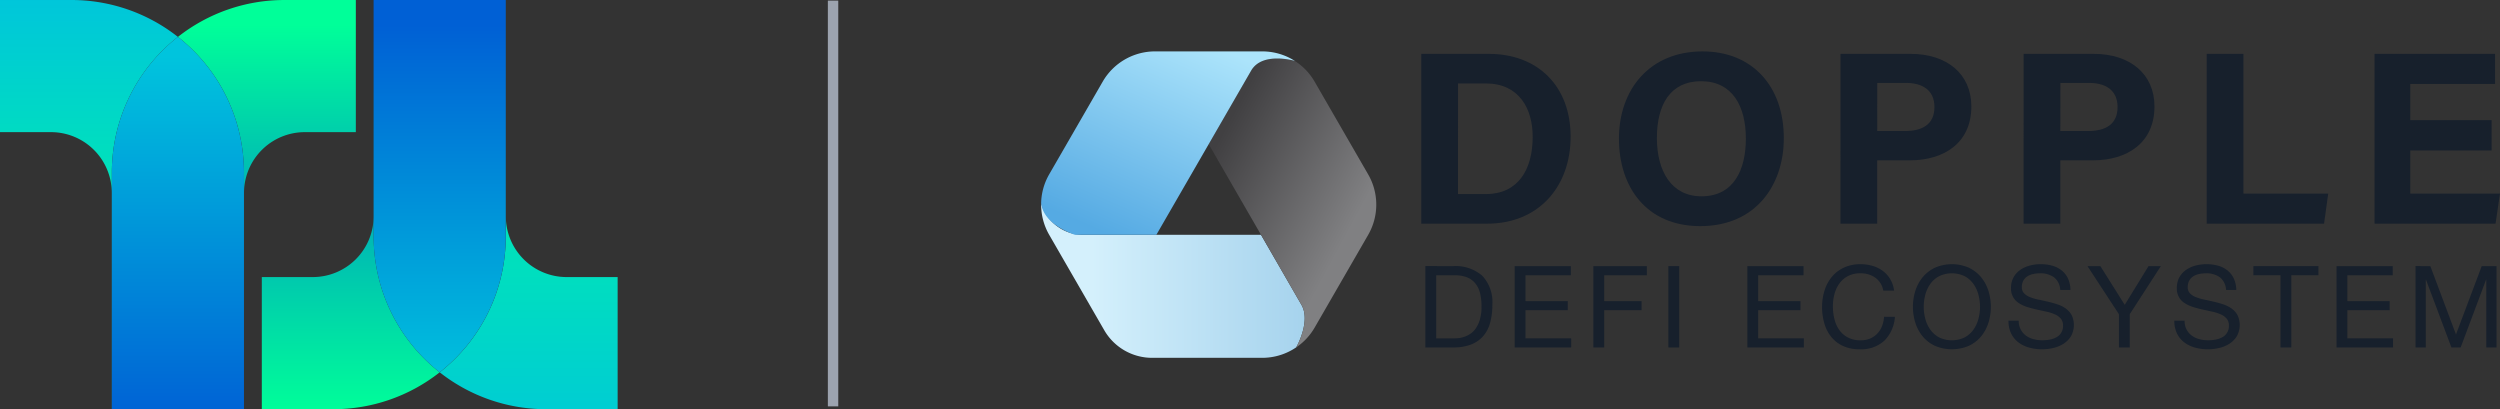 <svg xmlns="http://www.w3.org/2000/svg" xmlns:xlink="http://www.w3.org/1999/xlink" width="240.291" height="39.332" viewBox="0 0 240.291 39.332">
    <rect x="0" y="0" width="240.291" height="39.332" fill="#333333" stroke="none"/>
    <defs>
        <linearGradient id="linear-gradient" x1=".978" x2=".188" y1=".5" y2=".5" gradientUnits="objectBoundingBox">
            <stop offset="0" stop-color="#a6d3ed"/>
            <stop offset="1" stop-color="#d4f0fc"/>
        </linearGradient>
        <linearGradient id="linear-gradient-2" x1=".748" x2=".185" y1=".702" y2=".168" gradientUnits="objectBoundingBox">
            <stop offset=".001" stop-color="#808082"/>
            <stop offset="1" stop-color="#414042"/>
        </linearGradient>
        <linearGradient id="linear-gradient-3" x1=".14" x2=".705" y1=".925" y2="-.015" gradientUnits="objectBoundingBox">
            <stop offset=".001" stop-color="#55aae3"/>
            <stop offset="1" stop-color="#ace4fb"/>
        </linearGradient>
        <linearGradient id="linear-gradient-4" x1=".5" x2=".5" y1="1.193" y2="-.001" gradientUnits="objectBoundingBox">
            <stop offset=".001" stop-color="#00c4dd"/>
            <stop offset="1" stop-color="#0f9"/>
        </linearGradient>
        <linearGradient id="linear-gradient-5" x1=".5" x2=".5" y1=".031" y2="1.008" gradientUnits="objectBoundingBox">
            <stop offset=".001" stop-color="#0060d5"/>
            <stop offset="1" stop-color="#0f9"/>
        </linearGradient>
        <linearGradient id="linear-gradient-6" x1=".5" x2=".5" y1="1.046" y2=".068" gradientUnits="objectBoundingBox">
            <stop offset=".001" stop-color="#00c4dd"/>
            <stop offset="1" stop-color="#0060d5"/>
        </linearGradient>
        <linearGradient id="linear-gradient-7" x1=".5" x2=".5" y1="-.037" y2=".897" xlink:href="#linear-gradient-4"/>
        <linearGradient id="linear-gradient-8" x1=".5" x2=".5" y1=".939" y2=".06" xlink:href="#linear-gradient-5"/>
        <linearGradient id="linear-gradient-9" x1=".5" x2=".5" y1=".051" y2="1.04" xlink:href="#linear-gradient-6"/>
        <style>
            .cls-4{fill:#17202c}
        </style>
    </defs>
    <g id="twindex-dop-light" transform="translate(-165 -148.334)">
        <g id="dop-eco" transform="translate(-118.253 -248.195)">
            <g id="_1" transform="translate(383.324 401.469)">
                <path id="Path_3002" fill="url(#linear-gradient)" d="M408.345 434l-3.887-6.732h-17.133a4.2 4.2 0 0 1-4-3.029 5.8 5.8 0 0 0 .774 3.029l1.1 1.908 4.19 7.259a5.311 5.311 0 0 0 4.6 2.655h10.585a5.807 5.807 0 0 0 3.265-1.006c.021-.033 1.424-2.493.506-4.084z" transform="translate(-383.324 -409.637)"/>
                <path id="Path_3003" fill="url(#linear-gradient-2)" d="M423.764 413.676l-5.149-8.918a5.8 5.8 0 0 0-1.891-1.98c-.115-.034-3.149-.907-4.212.933l-4.076 7.061 5.03 8.714 3.887 6.732c.918 1.59-.485 4.05-.5 4.084a5.806 5.806 0 0 0 1.766-1.9l.771-1.336 4.377-7.582a5.81 5.81 0 0 0-.003-5.808z" transform="translate(-392.332 -401.854)"/>
                <path id="Path_3004" fill="url(#linear-gradient-3)" d="M404.577 401.469h-10.3a5.808 5.808 0 0 0-5.031 2.9l-5.149 8.918a5.8 5.8 0 0 0-.774 2.781c.258 2.134 3.258 3.029 3.258 3.029h7.819l5.031-8.714 4.076-7.061c1.063-1.84 4.1-.967 4.212-.933a5.807 5.807 0 0 0-3.142-.92z" transform="translate(-383.325 -401.469)"/>
            </g>
            <g id="_2" transform="translate(419.863 401.469)">
                <path id="Path_2980" d="M440.3 401.838h6.49c4.738 0 7.865 3.127 7.865 7.959 0 4.762-3.032 8.362-8.03 8.362H440.3zm3.53 13.479h2.653c3.127 0 4.525-2.345 4.525-5.52 0-2.677-1.3-5.116-4.5-5.116h-2.677z" class="cls-4" transform="translate(-440.302 -401.601)"/>
                <path id="Path_2981" d="M485.773 409.807c0 4.548-2.724 8.457-8.03 8.457-5.14 0-7.817-3.719-7.817-8.409 0-4.738 2.961-8.385 8.03-8.385 4.785-.001 7.817 3.339 7.817 8.337zm-12.2-.024c0 3.2 1.4 5.614 4.288 5.614 3.151 0 4.264-2.629 4.264-5.543 0-3.1-1.279-5.52-4.311-5.52-2.961.001-4.24 2.275-4.24 5.449z" class="cls-4" transform="translate(-450.929 -401.469)"/>
                <path id="Path_2982" d="M503.132 401.838h6.751c3.482 0 5.827 1.942 5.827 5.046 0 3.553-2.677 5.187-5.9 5.187h-3.151v6.088h-3.53zm3.53 7.414h2.7c1.634 0 2.8-.639 2.8-2.3 0-1.682-1.232-2.321-2.724-2.321h-2.772z" class="cls-4" transform="translate(-462.84 -401.601)"/>
                <path id="Path_2983" d="M530.577 401.838h6.751c3.482 0 5.827 1.942 5.827 5.046 0 3.553-2.677 5.187-5.9 5.187h-3.15v6.088h-3.53zm3.53 7.414h2.7c1.635 0 2.8-.639 2.8-2.3 0-1.682-1.232-2.321-2.724-2.321h-2.771z" class="cls-4" transform="translate(-472.685 -401.601)"/>
                <path id="Path_2984" d="M558.021 401.838h3.53v13.431h8.149l-.4 2.89h-11.279z" class="cls-4" transform="translate(-482.53 -401.601)"/>
                <path id="Path_2985" d="M594.427 411.124h-7.817v4.145h8.623l-.427 2.89h-11.63v-16.321h11.583v2.89h-8.149v3.482h7.817z" class="cls-4" transform="translate(-491.553 -401.601)"/>
            </g>
            <g id="_3" transform="translate(-1478.731 -873.338)">
                <path id="Path_3039" d="M1901.666 1296.489a3.9 3.9 0 0 1 2.782.92 3.684 3.684 0 0 1 .975 2.8 6.335 6.335 0 0 1-.219 1.747 3.267 3.267 0 0 1-.679 1.281 2.947 2.947 0 0 1-1.172.794 4.7 4.7 0 0 1-1.687.274h-2.683v-7.82zm.088 6.944a4.351 4.351 0 0 0 .438-.027 2.455 2.455 0 0 0 .558-.131 2.562 2.562 0 0 0 .586-.3 1.976 1.976 0 0 0 .52-.537 3.009 3.009 0 0 0 .378-.849 4.471 4.471 0 0 0 .148-1.232 5.233 5.233 0 0 0-.137-1.254 2.4 2.4 0 0 0-.449-.942 1.975 1.975 0 0 0-.8-.592 3.21 3.21 0 0 0-1.216-.2h-1.752v6.068z" class="cls-4" transform="translate(0 -1.043)"/>
                <path id="Path_3040" d="M1961.114 1296.489v.876h-4.359v2.486h4.063v.876h-4.063v2.705h4.392v.876h-5.432v-7.82z" class="cls-4" transform="translate(-48.146 -1.043)"/>
                <path id="Path_3041" d="M2010.854 1296.489v.876h-4.1v2.486h3.592v.876h-3.592v3.581h-1.04v-7.82z" class="cls-4" transform="translate(-90.581 -1.043)"/>
                <path id="Path_3042" d="M2054.373 1296.489v7.82h-1.041v-7.82z" class="cls-4" transform="translate(-130.989 -1.043)"/>
                <path id="Path_3043" d="M2108.879 1296.489v.876h-4.359v2.486h4.063v.876h-4.063v2.705h4.392v.876h-5.432v-7.82z" class="cls-4" transform="translate(-173.547 -1.043)"/>
                <path id="Path_3044" d="M2156.058 1296.552a2.419 2.419 0 0 0-1.418-.416 2.541 2.541 0 0 0-1.2.263 2.367 2.367 0 0 0-.821.706 3.043 3.043 0 0 0-.477 1.013 4.526 4.526 0 0 0-.154 1.183 5.061 5.061 0 0 0 .154 1.265 3.017 3.017 0 0 0 .477 1.041 2.343 2.343 0 0 0 .827.706 2.571 2.571 0 0 0 1.2.263 2.321 2.321 0 0 0 .915-.17 2.073 2.073 0 0 0 .69-.471 2.168 2.168 0 0 0 .455-.718 2.975 2.975 0 0 0 .2-.9h1.041a3.554 3.554 0 0 1-1.019 2.3 3.3 3.3 0 0 1-2.366.822 3.768 3.768 0 0 1-1.588-.312 3.116 3.116 0 0 1-1.128-.86 3.683 3.683 0 0 1-.674-1.292 5.523 5.523 0 0 1-.224-1.6 5.217 5.217 0 0 1 .241-1.6 3.863 3.863 0 0 1 .707-1.309 3.29 3.29 0 0 1 1.161-.882 3.742 3.742 0 0 1 1.594-.323 4.014 4.014 0 0 1 1.161.164 3.118 3.118 0 0 1 .975.482 2.705 2.705 0 0 1 .712.794 2.91 2.91 0 0 1 .373 1.1h-1.041a1.936 1.936 0 0 0-.773-1.249z" class="cls-4" transform="translate(-213.832)"/>
                <path id="Path_3045" d="M2208.858 1297.817a3.879 3.879 0 0 1 .707-1.309 3.446 3.446 0 0 1 1.172-.909 4.092 4.092 0 0 1 3.264 0 3.455 3.455 0 0 1 1.172.909 3.892 3.892 0 0 1 .706 1.309 5.148 5.148 0 0 1 0 3.078 3.889 3.889 0 0 1-.706 1.309 3.4 3.4 0 0 1-1.172.9 4.155 4.155 0 0 1-3.264 0 3.387 3.387 0 0 1-1.172-.9 3.877 3.877 0 0 1-.707-1.309 5.143 5.143 0 0 1 0-3.078zm.958 2.705a3.167 3.167 0 0 0 .482 1.035 2.459 2.459 0 0 0 .843.739 2.833 2.833 0 0 0 2.453 0 2.461 2.461 0 0 0 .843-.739 3.167 3.167 0 0 0 .482-1.035 4.521 4.521 0 0 0 0-2.333 3.172 3.172 0 0 0-.482-1.035 2.461 2.461 0 0 0-.843-.739 2.835 2.835 0 0 0-2.453 0 2.459 2.459 0 0 0-.843.739 3.171 3.171 0 0 0-.482 1.035 4.507 4.507 0 0 0 0 2.333z" class="cls-4" transform="translate(-262.776)"/>
                <path id="Path_3046" d="M2273.7 1296.514a2.208 2.208 0 0 0-1.331-.378 3.173 3.173 0 0 0-.646.066 1.717 1.717 0 0 0-.564.219 1.157 1.157 0 0 0-.394.411 1.272 1.272 0 0 0-.147.641.816.816 0 0 0 .213.586 1.583 1.583 0 0 0 .57.367 4.745 4.745 0 0 0 .8.236q.449.093.914.2t.915.257a3.019 3.019 0 0 1 .805.4 1.907 1.907 0 0 1 .569.635 2.227 2.227 0 0 1-.066 2.032 2.3 2.3 0 0 1-.718.723 3.12 3.12 0 0 1-.98.405 4.766 4.766 0 0 1-1.079.126 4.584 4.584 0 0 1-1.243-.164 3.071 3.071 0 0 1-1.03-.5 2.367 2.367 0 0 1-.7-.854 2.75 2.75 0 0 1-.257-1.232h.986a1.766 1.766 0 0 0 .192.849 1.738 1.738 0 0 0 .5.586 2.125 2.125 0 0 0 .729.339 3.337 3.337 0 0 0 .854.109 3.883 3.883 0 0 0 .706-.066 2.086 2.086 0 0 0 .641-.224 1.2 1.2 0 0 0 .635-1.134.982.982 0 0 0-.214-.657 1.568 1.568 0 0 0-.57-.411 4.178 4.178 0 0 0-.8-.257l-.915-.2q-.466-.1-.915-.241a3.29 3.29 0 0 1-.8-.362 1.619 1.619 0 0 1-.783-1.473 2.072 2.072 0 0 1 .241-1.024 2.106 2.106 0 0 1 .641-.712 2.875 2.875 0 0 1 .909-.416 4.019 4.019 0 0 1 1.046-.137 4.19 4.19 0 0 1 1.117.142 2.534 2.534 0 0 1 .9.449 2.173 2.173 0 0 1 .614.772 2.77 2.77 0 0 1 .246 1.111h-.986a1.63 1.63 0 0 0-.605-1.219z" class="cls-4" transform="translate(-314.3)"/>
                <path id="Path_3047" d="M2323.546 1304.309h-1.041v-3.2l-3.023-4.622h1.238l2.344 3.724 2.289-3.724h1.183l-2.99 4.622z" class="cls-4" transform="translate(-356.858 -1.043)"/>
                <path id="Path_3048" d="M2379.059 1296.514a2.208 2.208 0 0 0-1.331-.378 3.171 3.171 0 0 0-.646.066 1.717 1.717 0 0 0-.564.219 1.157 1.157 0 0 0-.394.411 1.269 1.269 0 0 0-.148.641.816.816 0 0 0 .214.586 1.591 1.591 0 0 0 .57.367 4.768 4.768 0 0 0 .8.236q.449.093.915.2t.914.257a3.018 3.018 0 0 1 .8.4 1.9 1.9 0 0 1 .57.635 2.23 2.23 0 0 1-.065 2.032 2.3 2.3 0 0 1-.718.723 3.116 3.116 0 0 1-.98.405 4.759 4.759 0 0 1-1.079.126 4.587 4.587 0 0 1-1.243-.164 3.072 3.072 0 0 1-1.029-.5 2.362 2.362 0 0 1-.7-.854 2.746 2.746 0 0 1-.258-1.232h.986a1.763 1.763 0 0 0 .192.849 1.739 1.739 0 0 0 .5.586 2.123 2.123 0 0 0 .728.339 3.341 3.341 0 0 0 .854.109 3.887 3.887 0 0 0 .707-.066 2.083 2.083 0 0 0 .64-.224 1.2 1.2 0 0 0 .636-1.134.981.981 0 0 0-.214-.657 1.57 1.57 0 0 0-.569-.411 4.189 4.189 0 0 0-.805-.257l-.915-.2q-.465-.1-.915-.241a3.284 3.284 0 0 1-.8-.362 1.618 1.618 0 0 1-.783-1.473 2.072 2.072 0 0 1 .241-1.024 2.106 2.106 0 0 1 .641-.712 2.878 2.878 0 0 1 .909-.416 4.018 4.018 0 0 1 1.046-.137 4.187 4.187 0 0 1 1.117.142 2.532 2.532 0 0 1 .9.449 2.173 2.173 0 0 1 .614.772 2.761 2.761 0 0 1 .246 1.111h-.986a1.631 1.631 0 0 0-.598-1.219z" class="cls-4" transform="translate(-403.715)"/>
                <path id="Path_3049" d="M2424.843 1297.365v-.876h6.254v.876h-2.607v6.943h-1.04v-6.943z" class="cls-4" transform="translate(-446.273 -1.043)"/>
                <path id="Path_3050" d="M2483.067 1296.489v.876h-4.359v2.486h4.063v.876h-4.063v2.705h4.392v.876h-5.432v-7.82z" class="cls-4" transform="translate(-491.103 -1.043)"/>
                <path id="Path_3051" d="M2529.24 1296.489l2.464 6.571 2.475-6.571h1.424v7.82h-.986v-6.509h-.022l-2.442 6.505h-.887l-2.442-6.505h-.022v6.505h-.986v-7.82z" class="cls-4" transform="translate(-533.661 -1.043)"/>
            </g>
        </g>
        <g id="logo" transform="translate(-289.71 -147.158)">
            <path id="Path_2974" fill="url(#linear-gradient-4)" d="M505.8 322.123a5.848 5.848 0 0 1-5.847-5.848v-20.783h-.005v22.737a16.561 16.561 0 0 1-6.349 13.049 16.522 16.522 0 0 0 10.247 3.546h6.854v-12.7z" transform="translate(3.375)"/>
            <path id="Path_2975" fill="url(#linear-gradient-5)" d="M488.616 318.229v-22.737h-.005v20.783a5.848 5.848 0 0 1-5.847 5.848h-4.9v12.7h6.852a16.516 16.516 0 0 0 10.246-3.546 16.563 16.563 0 0 1-6.346-13.048z" transform="translate(2.01)"/>
            <path id="Path_2976" fill="url(#linear-gradient-6)" d="M500.454 318.229v-22.737h-12.7v22.737a16.563 16.563 0 0 0 6.348 13.049 16.561 16.561 0 0 0 6.352-13.049z" transform="translate(2.868)"/>
            <path id="Path_2977" fill="url(#linear-gradient-7)" d="M459.608 308.193a5.848 5.848 0 0 1 5.848 5.848v20.783h.005v-22.737a16.563 16.563 0 0 1 6.348-13.049 16.519 16.519 0 0 0-10.247-3.546h-6.852v12.7z"/>
            <path id="Path_2978" fill="url(#linear-gradient-8)" d="M476.792 312.087v22.737h.005v-20.783a5.848 5.848 0 0 1 5.848-5.848h4.9v-12.7h-6.852a16.519 16.519 0 0 0-10.247 3.546 16.563 16.563 0 0 1 6.346 13.048z" transform="translate(1.366)"/>
            <path id="Path_2979" fill="url(#linear-gradient-9)" d="M464.6 311.8v22.737h12.7V311.8a16.563 16.563 0 0 0-6.348-13.049A16.563 16.563 0 0 0 464.6 311.8z" transform="translate(.859 .283)"/>
        </g>
        <path id="Line_22" fill="none" stroke="#9ca3af" d="M0 0L0 39" transform="translate(245.071 148.393)"/>
    </g>
</svg>
